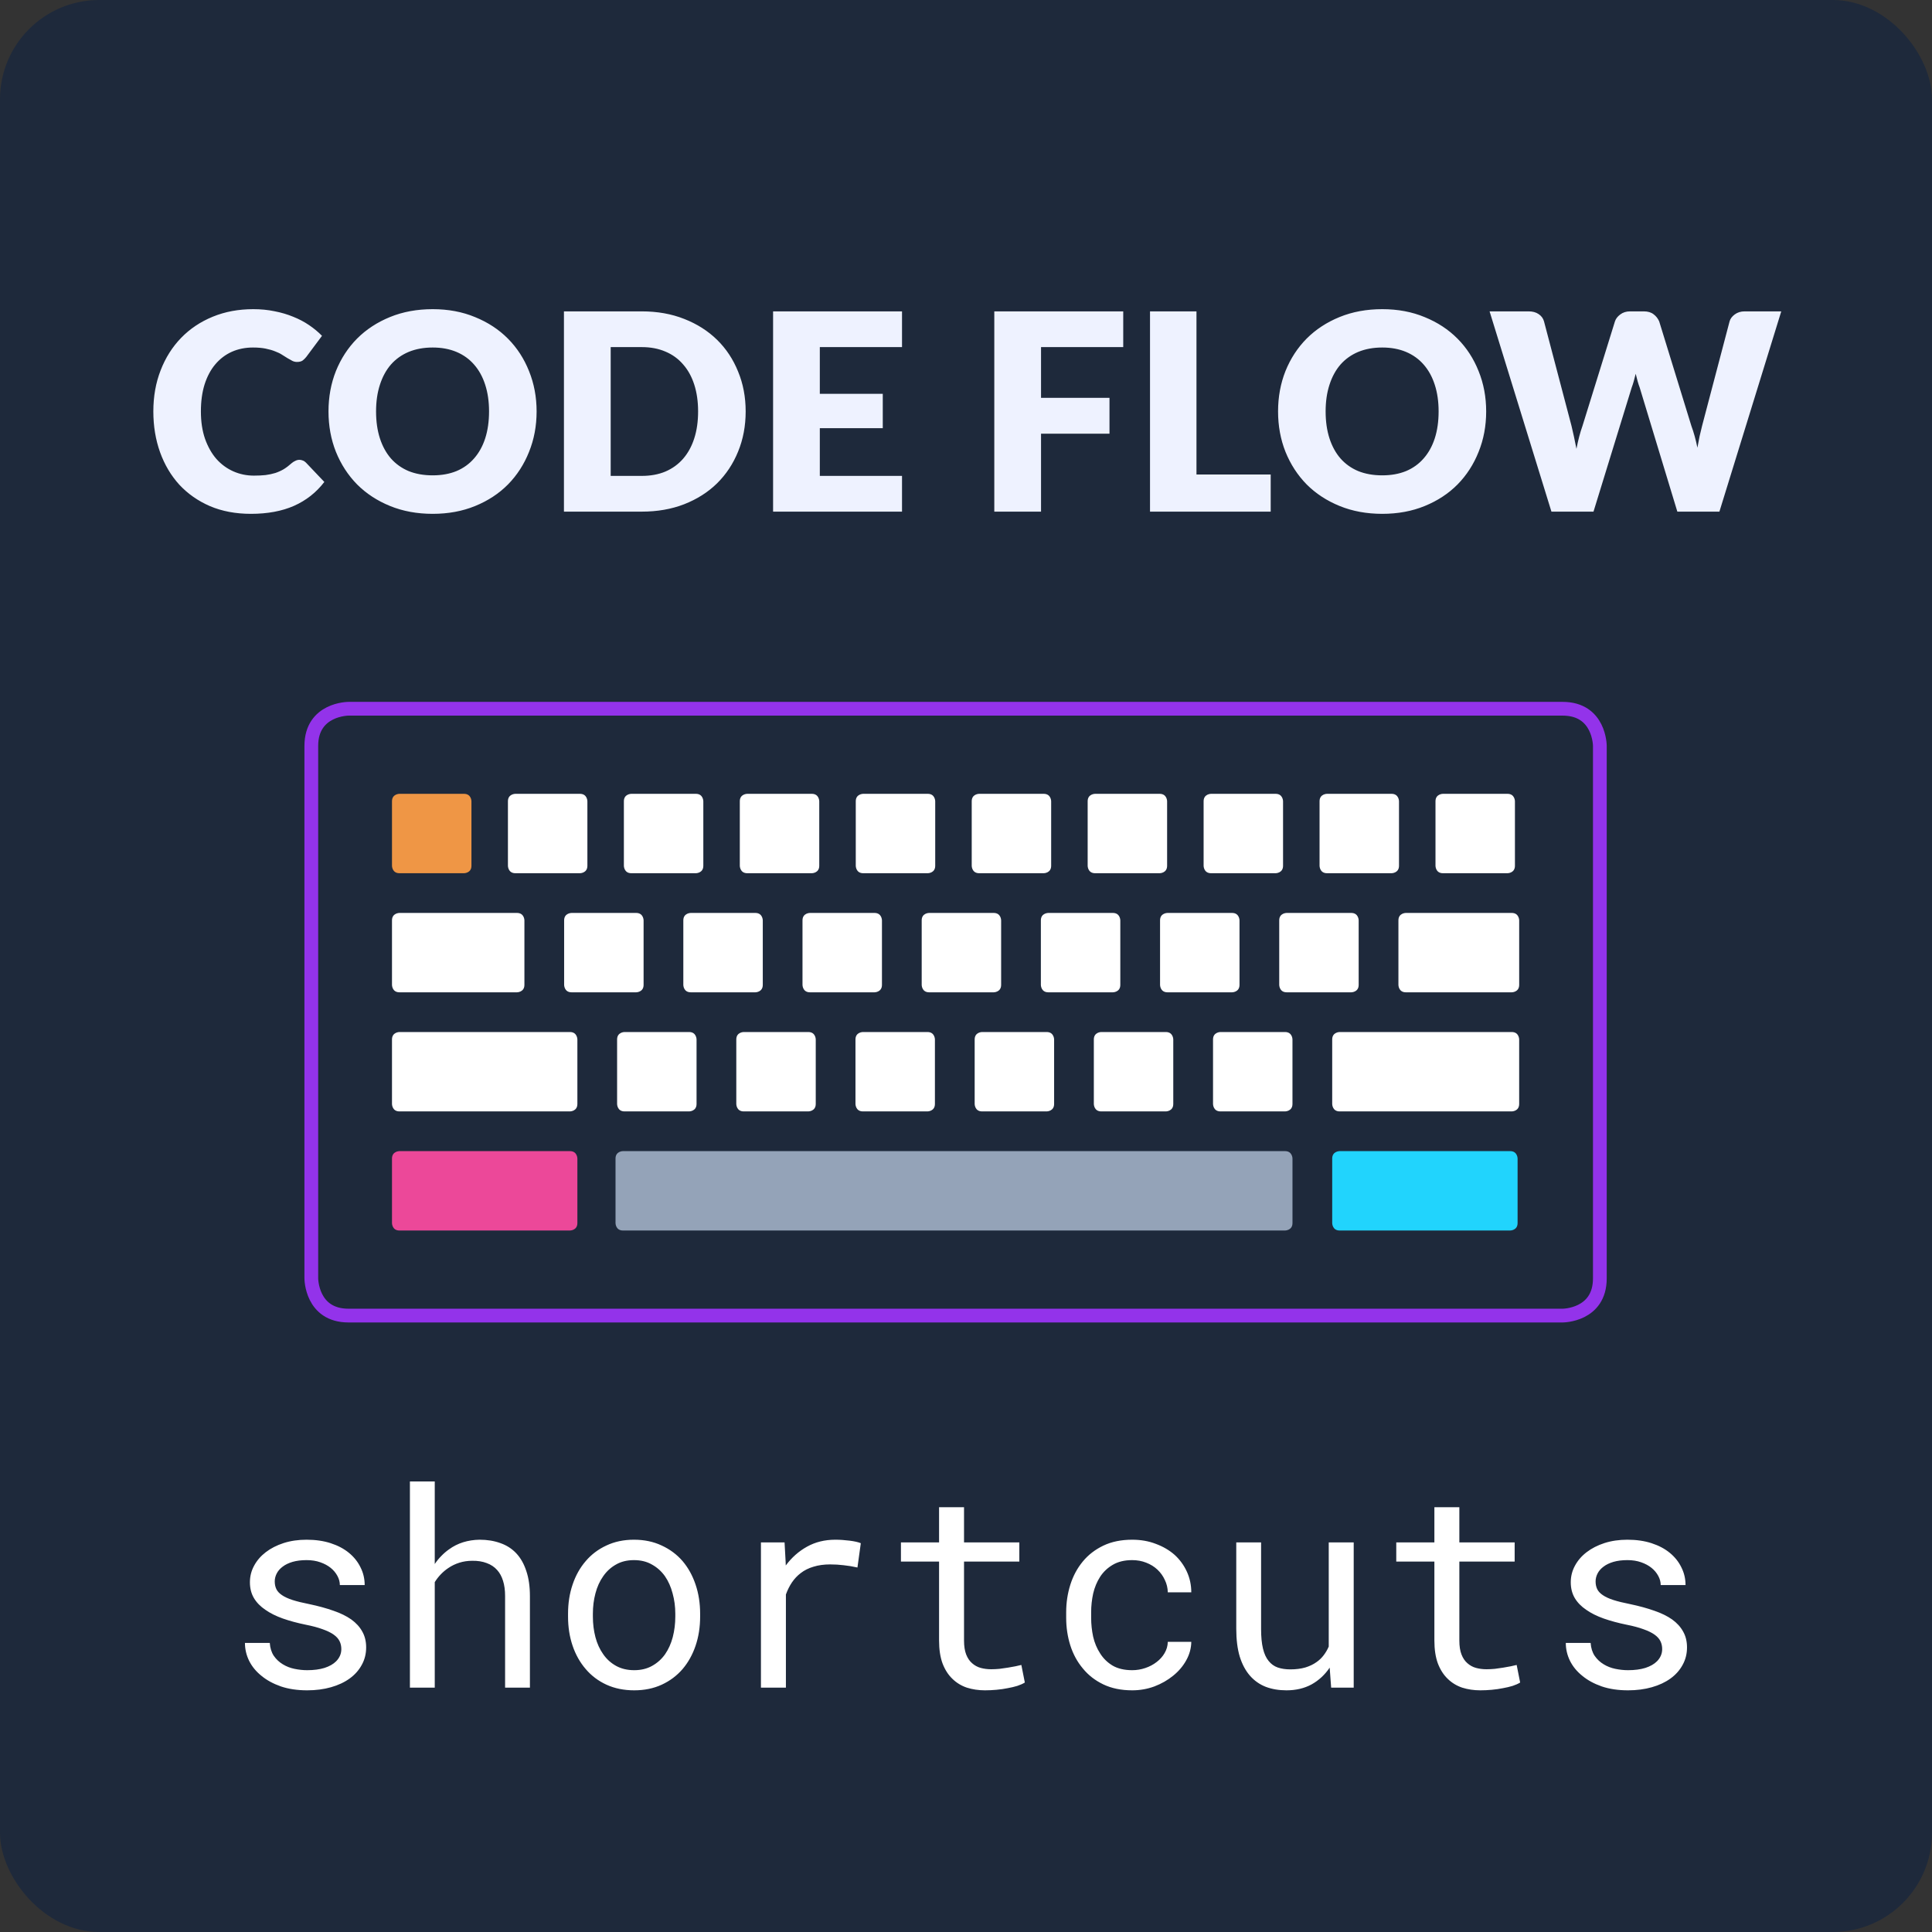 <svg width="253" height="253" viewBox="0 0 253 253" fill="none" xmlns="http://www.w3.org/2000/svg">
<rect x="0" y="0" width="253" height="253" fill="#333333" stroke="none"/>
<rect width="253" height="253" rx="13" fill="#1E293B"/>
<path d="M39.214 60.214C39.358 60.214 39.502 60.244 39.646 60.304C39.79 60.352 39.928 60.442 40.06 60.574L42.472 63.112C41.416 64.492 40.09 65.536 38.494 66.244C36.91 66.94 35.032 67.288 32.86 67.288C30.868 67.288 29.08 66.952 27.496 66.28C25.924 65.596 24.586 64.66 23.482 63.472C22.39 62.272 21.55 60.856 20.962 59.224C20.374 57.58 20.08 55.798 20.08 53.878C20.08 51.922 20.398 50.128 21.034 48.496C21.67 46.852 22.564 45.436 23.716 44.248C24.868 43.06 26.248 42.136 27.856 41.476C29.464 40.816 31.234 40.486 33.166 40.486C34.15 40.486 35.074 40.576 35.938 40.756C36.814 40.924 37.63 41.164 38.386 41.476C39.142 41.776 39.838 42.142 40.474 42.574C41.11 43.006 41.674 43.474 42.166 43.978L40.114 46.732C39.982 46.9 39.826 47.056 39.646 47.2C39.466 47.332 39.214 47.398 38.89 47.398C38.674 47.398 38.47 47.35 38.278 47.254C38.086 47.158 37.882 47.044 37.666 46.912C37.45 46.768 37.21 46.618 36.946 46.462C36.694 46.294 36.388 46.144 36.028 46.012C35.68 45.868 35.266 45.748 34.786 45.652C34.318 45.556 33.766 45.508 33.13 45.508C32.122 45.508 31.198 45.694 30.358 46.066C29.53 46.438 28.81 46.984 28.198 47.704C27.598 48.412 27.13 49.288 26.794 50.332C26.47 51.364 26.308 52.546 26.308 53.878C26.308 55.222 26.488 56.416 26.848 57.46C27.22 58.504 27.718 59.386 28.342 60.106C28.978 60.814 29.716 61.354 30.556 61.726C31.396 62.098 32.296 62.284 33.256 62.284C33.808 62.284 34.312 62.26 34.768 62.212C35.224 62.152 35.65 62.062 36.046 61.942C36.442 61.81 36.814 61.642 37.162 61.438C37.51 61.222 37.864 60.952 38.224 60.628C38.368 60.508 38.524 60.412 38.692 60.34C38.86 60.256 39.034 60.214 39.214 60.214ZM70.27 53.878C70.27 55.774 69.94 57.538 69.28 59.17C68.632 60.802 67.714 62.224 66.526 63.436C65.338 64.636 63.904 65.578 62.224 66.262C60.556 66.946 58.702 67.288 56.662 67.288C54.622 67.288 52.762 66.946 51.082 66.262C49.402 65.578 47.962 64.636 46.762 63.436C45.574 62.224 44.65 60.802 43.99 59.17C43.342 57.538 43.018 55.774 43.018 53.878C43.018 51.982 43.342 50.218 43.99 48.586C44.65 46.954 45.574 45.538 46.762 44.338C47.962 43.138 49.402 42.196 51.082 41.512C52.762 40.828 54.622 40.486 56.662 40.486C58.702 40.486 60.556 40.834 62.224 41.53C63.904 42.214 65.338 43.156 66.526 44.356C67.714 45.556 68.632 46.972 69.28 48.604C69.94 50.236 70.27 51.994 70.27 53.878ZM64.042 53.878C64.042 52.582 63.874 51.418 63.538 50.386C63.202 49.342 62.716 48.46 62.08 47.74C61.456 47.02 60.688 46.468 59.776 46.084C58.864 45.7 57.826 45.508 56.662 45.508C55.486 45.508 54.436 45.7 53.512 46.084C52.6 46.468 51.826 47.02 51.19 47.74C50.566 48.46 50.086 49.342 49.75 50.386C49.414 51.418 49.246 52.582 49.246 53.878C49.246 55.186 49.414 56.362 49.75 57.406C50.086 58.438 50.566 59.314 51.19 60.034C51.826 60.754 52.6 61.306 53.512 61.69C54.436 62.062 55.486 62.248 56.662 62.248C57.826 62.248 58.864 62.062 59.776 61.69C60.688 61.306 61.456 60.754 62.08 60.034C62.716 59.314 63.202 58.438 63.538 57.406C63.874 56.362 64.042 55.186 64.042 53.878ZM97.647 53.878C97.647 55.774 97.317 57.526 96.656 59.134C96.008 60.73 95.091 62.116 93.903 63.292C92.715 64.456 91.281 65.368 89.6 66.028C87.933 66.676 86.079 67 84.038 67H73.85V40.774H84.038C86.079 40.774 87.933 41.104 89.6 41.764C91.281 42.424 92.715 43.336 93.903 44.5C95.091 45.664 96.008 47.05 96.656 48.658C97.317 50.254 97.647 51.994 97.647 53.878ZM91.418 53.878C91.418 52.582 91.251 51.412 90.915 50.368C90.579 49.324 90.093 48.442 89.457 47.722C88.832 46.99 88.064 46.432 87.153 46.048C86.24 45.652 85.203 45.454 84.038 45.454H79.971V62.32H84.038C85.203 62.32 86.24 62.128 87.153 61.744C88.064 61.348 88.832 60.79 89.457 60.07C90.093 59.338 90.579 58.45 90.915 57.406C91.251 56.362 91.418 55.186 91.418 53.878ZM107.357 45.454V51.574H115.601V56.074H107.357V62.32H118.121V67H101.237V40.774H118.121V45.454H107.357ZM136.326 45.454V52.096H145.29V56.794H136.326V67H130.206V40.774H147.09V45.454H136.326ZM166.401 62.14V67H150.597V40.774H156.681V62.14H166.401ZM194.618 53.878C194.618 55.774 194.288 57.538 193.628 59.17C192.98 60.802 192.062 62.224 190.874 63.436C189.686 64.636 188.252 65.578 186.572 66.262C184.904 66.946 183.05 67.288 181.01 67.288C178.97 67.288 177.11 66.946 175.43 66.262C173.75 65.578 172.31 64.636 171.11 63.436C169.922 62.224 168.998 60.802 168.338 59.17C167.69 57.538 167.366 55.774 167.366 53.878C167.366 51.982 167.69 50.218 168.338 48.586C168.998 46.954 169.922 45.538 171.11 44.338C172.31 43.138 173.75 42.196 175.43 41.512C177.11 40.828 178.97 40.486 181.01 40.486C183.05 40.486 184.904 40.834 186.572 41.53C188.252 42.214 189.686 43.156 190.874 44.356C192.062 45.556 192.98 46.972 193.628 48.604C194.288 50.236 194.618 51.994 194.618 53.878ZM188.39 53.878C188.39 52.582 188.222 51.418 187.886 50.386C187.55 49.342 187.064 48.46 186.428 47.74C185.804 47.02 185.036 46.468 184.124 46.084C183.212 45.7 182.174 45.508 181.01 45.508C179.834 45.508 178.784 45.7 177.86 46.084C176.948 46.468 176.174 47.02 175.538 47.74C174.914 48.46 174.434 49.342 174.098 50.386C173.762 51.418 173.594 52.582 173.594 53.878C173.594 55.186 173.762 56.362 174.098 57.406C174.434 58.438 174.914 59.314 175.538 60.034C176.174 60.754 176.948 61.306 177.86 61.69C178.784 62.062 179.834 62.248 181.01 62.248C182.174 62.248 183.212 62.062 184.124 61.69C185.036 61.306 185.804 60.754 186.428 60.034C187.064 59.314 187.55 58.438 187.886 57.406C188.222 56.362 188.39 55.186 188.39 53.878ZM233.26 40.774L225.16 67H219.652L214.72 50.746C214.624 50.494 214.534 50.218 214.45 49.918C214.366 49.606 214.282 49.282 214.198 48.946C214.114 49.282 214.03 49.606 213.946 49.918C213.862 50.218 213.772 50.494 213.676 50.746L208.672 67H203.164L195.064 40.774H200.176C200.704 40.774 201.142 40.894 201.49 41.134C201.85 41.374 202.084 41.692 202.192 42.088L205.792 55.768C205.9 56.2 206.008 56.674 206.116 57.19C206.224 57.694 206.332 58.222 206.44 58.774C206.656 57.646 206.92 56.644 207.232 55.768L211.48 42.088C211.588 41.752 211.816 41.452 212.164 41.188C212.524 40.912 212.956 40.774 213.46 40.774H215.26C215.788 40.774 216.214 40.9 216.538 41.152C216.862 41.392 217.108 41.704 217.276 42.088L221.488 55.768C221.8 56.608 222.064 57.562 222.28 58.63C222.376 58.09 222.472 57.586 222.568 57.118C222.676 56.638 222.784 56.188 222.892 55.768L226.492 42.088C226.588 41.74 226.816 41.434 227.176 41.17C227.536 40.906 227.968 40.774 228.472 40.774H233.26Z" fill="#EEF2FF"/>
<path d="M44.697 215.955C44.697 216.26 44.639 216.547 44.522 216.816C44.404 217.086 44.234 217.332 44.012 217.555C43.648 217.918 43.145 218.205 42.5 218.416C41.855 218.615 41.1 218.715 40.232 218.715C39.682 218.715 39.125 218.656 38.562 218.539C38 218.422 37.49 218.223 37.033 217.941C36.565 217.66 36.172 217.291 35.855 216.834C35.551 216.377 35.375 215.814 35.328 215.146H32.076C32.076 215.955 32.258 216.734 32.621 217.484C32.996 218.234 33.535 218.891 34.238 219.453C34.93 220.027 35.779 220.49 36.787 220.842C37.795 221.182 38.943 221.352 40.232 221.352C41.357 221.352 42.395 221.217 43.344 220.947C44.293 220.678 45.107 220.297 45.787 219.805C46.467 219.312 46.994 218.721 47.369 218.029C47.756 217.338 47.949 216.57 47.949 215.727C47.949 214.941 47.779 214.25 47.44 213.652C47.111 213.055 46.631 212.527 45.998 212.07C45.365 211.625 44.586 211.244 43.66 210.928C42.734 210.6 41.685 210.312 40.514 210.066C39.623 209.891 38.885 209.709 38.299 209.521C37.725 209.334 37.268 209.123 36.928 208.889C36.576 208.654 36.33 208.391 36.19 208.098C36.049 207.805 35.978 207.471 35.978 207.096C35.978 206.732 36.066 206.381 36.242 206.041C36.418 205.701 36.682 205.402 37.033 205.145C37.373 204.887 37.801 204.682 38.316 204.529C38.844 204.377 39.453 204.301 40.145 204.301C40.812 204.301 41.41 204.395 41.938 204.582C42.477 204.77 42.934 205.016 43.309 205.32C43.684 205.625 43.977 205.977 44.188 206.375C44.398 206.762 44.504 207.16 44.504 207.57H47.756C47.756 206.738 47.574 205.965 47.211 205.25C46.859 204.523 46.355 203.891 45.699 203.352C45.043 202.812 44.246 202.391 43.309 202.086C42.371 201.781 41.316 201.629 40.145 201.629C39.055 201.629 38.053 201.775 37.139 202.068C36.236 202.361 35.457 202.76 34.801 203.264C34.145 203.768 33.635 204.359 33.272 205.039C32.908 205.707 32.727 206.428 32.727 207.201C32.727 207.986 32.902 208.678 33.254 209.275C33.605 209.861 34.103 210.371 34.748 210.805C35.381 211.25 36.143 211.631 37.033 211.947C37.935 212.264 38.932 212.533 40.022 212.756C40.912 212.932 41.656 213.131 42.254 213.354C42.852 213.564 43.332 213.799 43.695 214.057C44.059 214.314 44.316 214.602 44.469 214.918C44.621 215.223 44.697 215.568 44.697 215.955ZM56.932 204.811V194H53.68V221H56.932V207.184C57.166 206.809 57.43 206.469 57.723 206.164C58.027 205.848 58.355 205.572 58.707 205.338C59.152 205.033 59.639 204.799 60.166 204.635C60.693 204.471 61.25 204.389 61.836 204.389C62.551 204.377 63.184 204.477 63.734 204.688C64.285 204.887 64.742 205.191 65.106 205.602C65.445 205.977 65.703 206.451 65.879 207.025C66.055 207.588 66.143 208.244 66.143 208.994V221H69.394V209.029C69.394 207.752 69.236 206.65 68.92 205.725C68.615 204.787 68.176 204.014 67.602 203.404C67.027 202.795 66.33 202.35 65.51 202.068C64.701 201.775 63.799 201.629 62.803 201.629C62.041 201.641 61.32 201.752 60.641 201.963C59.973 202.174 59.357 202.484 58.795 202.895C58.443 203.141 58.109 203.428 57.793 203.756C57.477 204.072 57.19 204.424 56.932 204.811ZM74.387 211.314V211.701C74.387 213.072 74.586 214.344 74.984 215.516C75.383 216.688 75.957 217.707 76.707 218.574C77.445 219.441 78.348 220.121 79.414 220.613C80.492 221.105 81.705 221.352 83.053 221.352C84.389 221.352 85.59 221.105 86.656 220.613C87.723 220.121 88.631 219.441 89.381 218.574C90.119 217.707 90.688 216.688 91.086 215.516C91.484 214.344 91.684 213.072 91.684 211.701V211.314C91.684 209.943 91.484 208.672 91.086 207.5C90.688 206.316 90.119 205.291 89.381 204.424C88.631 203.557 87.717 202.877 86.639 202.385C85.572 201.881 84.365 201.629 83.018 201.629C81.682 201.629 80.481 201.881 79.414 202.385C78.348 202.877 77.445 203.557 76.707 204.424C75.957 205.291 75.383 206.316 74.984 207.5C74.586 208.672 74.387 209.943 74.387 211.314ZM77.639 211.701V211.314C77.639 210.389 77.75 209.504 77.973 208.66C78.195 207.805 78.535 207.055 78.992 206.41C79.438 205.766 79.994 205.256 80.662 204.881C81.33 204.494 82.115 204.301 83.018 204.301C83.92 204.301 84.705 204.494 85.373 204.881C86.053 205.256 86.621 205.766 87.078 206.41C87.523 207.055 87.857 207.805 88.08 208.66C88.314 209.504 88.432 210.389 88.432 211.314V211.701C88.432 212.639 88.32 213.535 88.098 214.391C87.875 215.234 87.541 215.979 87.096 216.623C86.639 217.268 86.07 217.777 85.391 218.152C84.723 218.527 83.943 218.715 83.053 218.715C82.15 218.715 81.359 218.527 80.68 218.152C80 217.777 79.438 217.268 78.992 216.623C78.535 215.979 78.195 215.234 77.973 214.391C77.75 213.535 77.639 212.639 77.639 211.701ZM109.385 201.629C108.002 201.629 106.766 201.934 105.676 202.543C104.598 203.141 103.672 203.961 102.898 205.004L102.881 204.529L102.74 201.98H99.647V221H102.916V208.801C103.127 208.215 103.391 207.688 103.707 207.219C104.035 206.738 104.416 206.334 104.85 206.006C105.33 205.631 105.893 205.35 106.537 205.162C107.182 204.963 107.902 204.863 108.699 204.863C109.32 204.863 109.912 204.898 110.475 204.969C111.049 205.027 111.652 205.127 112.285 205.268L112.725 202.086C112.396 201.945 111.904 201.834 111.248 201.752C110.604 201.67 109.982 201.629 109.385 201.629ZM126.242 197.375H122.973V201.98H117.98V204.494H122.973V214.83C122.973 216.002 123.125 217.004 123.43 217.836C123.746 218.656 124.174 219.324 124.713 219.84C125.252 220.367 125.885 220.754 126.611 221C127.35 221.234 128.141 221.352 128.984 221.352C129.488 221.352 129.992 221.328 130.496 221.281C131.012 221.234 131.498 221.164 131.955 221.07C132.412 220.988 132.834 220.889 133.221 220.771C133.607 220.643 133.936 220.496 134.205 220.332L133.748 218.029C133.549 218.076 133.291 218.135 132.975 218.205C132.67 218.264 132.342 218.322 131.99 218.381C131.627 218.439 131.258 218.492 130.883 218.539C130.508 218.574 130.145 218.592 129.793 218.592C129.312 218.592 128.855 218.533 128.422 218.416C128 218.299 127.625 218.094 127.297 217.801C126.969 217.52 126.711 217.139 126.523 216.658C126.336 216.178 126.242 215.568 126.242 214.83V204.494H133.484V201.98H126.242V197.375ZM148.268 218.715C147.248 218.715 146.393 218.516 145.701 218.117C145.021 217.707 144.477 217.174 144.066 216.518C143.645 215.873 143.34 215.146 143.152 214.338C142.977 213.518 142.889 212.691 142.889 211.859V211.121C142.889 210.301 142.977 209.486 143.152 208.678C143.34 207.869 143.645 207.137 144.066 206.48C144.488 205.836 145.039 205.314 145.719 204.916C146.41 204.506 147.26 204.301 148.268 204.301C148.924 204.301 149.533 204.412 150.096 204.635C150.67 204.857 151.162 205.162 151.572 205.549C151.982 205.936 152.305 206.387 152.539 206.902C152.785 207.406 152.914 207.945 152.926 208.52H156.002C156.002 207.559 155.809 206.656 155.422 205.812C155.035 204.969 154.502 204.236 153.822 203.615C153.131 203.006 152.311 202.525 151.361 202.174C150.424 201.811 149.393 201.629 148.268 201.629C146.826 201.629 145.566 201.887 144.488 202.402C143.41 202.918 142.514 203.609 141.799 204.477C141.072 205.355 140.527 206.369 140.164 207.518C139.801 208.666 139.619 209.867 139.619 211.121V211.859C139.619 213.125 139.801 214.332 140.164 215.48C140.527 216.617 141.072 217.619 141.799 218.486C142.514 219.365 143.41 220.062 144.488 220.578C145.566 221.094 146.826 221.352 148.268 221.352C149.275 221.352 150.242 221.182 151.168 220.842C152.094 220.49 152.914 220.021 153.629 219.436C154.344 218.861 154.912 218.193 155.334 217.432C155.768 216.658 155.99 215.85 156.002 215.006H152.926C152.914 215.533 152.773 216.025 152.504 216.482C152.246 216.928 151.9 217.314 151.467 217.643C151.033 217.982 150.535 218.246 149.973 218.434C149.422 218.621 148.854 218.715 148.268 218.715ZM174.318 221H177.271V201.98H174.002V215.621C173.826 216.031 173.604 216.412 173.334 216.764C173.076 217.104 172.771 217.396 172.42 217.643C171.998 217.947 171.5 218.188 170.926 218.363C170.352 218.527 169.701 218.609 168.975 218.609C168.354 218.609 167.803 218.527 167.322 218.363C166.854 218.199 166.455 217.912 166.127 217.502C165.799 217.104 165.553 216.564 165.389 215.885C165.225 215.205 165.143 214.35 165.143 213.318V201.98H161.891V213.283C161.891 214.701 162.043 215.92 162.348 216.939C162.664 217.947 163.109 218.779 163.684 219.436C164.258 220.092 164.949 220.578 165.758 220.895C166.566 221.199 167.469 221.352 168.465 221.352C169.707 221.352 170.803 221.094 171.752 220.578C172.701 220.051 173.492 219.318 174.125 218.381L174.318 221ZM191.105 197.375H187.836V201.98H182.844V204.494H187.836V214.83C187.836 216.002 187.988 217.004 188.293 217.836C188.609 218.656 189.037 219.324 189.576 219.84C190.115 220.367 190.748 220.754 191.475 221C192.213 221.234 193.004 221.352 193.848 221.352C194.352 221.352 194.855 221.328 195.359 221.281C195.875 221.234 196.361 221.164 196.818 221.07C197.275 220.988 197.697 220.889 198.084 220.771C198.471 220.643 198.799 220.496 199.068 220.332L198.611 218.029C198.412 218.076 198.154 218.135 197.838 218.205C197.533 218.264 197.205 218.322 196.854 218.381C196.49 218.439 196.121 218.492 195.746 218.539C195.371 218.574 195.008 218.592 194.656 218.592C194.176 218.592 193.719 218.533 193.285 218.416C192.863 218.299 192.488 218.094 192.16 217.801C191.832 217.52 191.574 217.139 191.387 216.658C191.199 216.178 191.105 215.568 191.105 214.83V204.494H198.348V201.98H191.105V197.375ZM217.666 215.955C217.666 216.26 217.607 216.547 217.49 216.816C217.373 217.086 217.203 217.332 216.98 217.555C216.617 217.918 216.113 218.205 215.469 218.416C214.824 218.615 214.068 218.715 213.201 218.715C212.65 218.715 212.094 218.656 211.531 218.539C210.969 218.422 210.459 218.223 210.002 217.941C209.533 217.66 209.141 217.291 208.824 216.834C208.52 216.377 208.344 215.814 208.297 215.146H205.045C205.045 215.955 205.227 216.734 205.59 217.484C205.965 218.234 206.504 218.891 207.207 219.453C207.898 220.027 208.748 220.49 209.756 220.842C210.764 221.182 211.912 221.352 213.201 221.352C214.326 221.352 215.363 221.217 216.312 220.947C217.262 220.678 218.076 220.297 218.756 219.805C219.436 219.312 219.963 218.721 220.338 218.029C220.725 217.338 220.918 216.57 220.918 215.727C220.918 214.941 220.748 214.25 220.408 213.652C220.08 213.055 219.6 212.527 218.967 212.07C218.334 211.625 217.555 211.244 216.629 210.928C215.703 210.6 214.654 210.312 213.482 210.066C212.592 209.891 211.854 209.709 211.268 209.521C210.693 209.334 210.236 209.123 209.896 208.889C209.545 208.654 209.299 208.391 209.158 208.098C209.018 207.805 208.947 207.471 208.947 207.096C208.947 206.732 209.035 206.381 209.211 206.041C209.387 205.701 209.65 205.402 210.002 205.145C210.342 204.887 210.77 204.682 211.285 204.529C211.812 204.377 212.422 204.301 213.113 204.301C213.781 204.301 214.379 204.395 214.906 204.582C215.445 204.77 215.902 205.016 216.277 205.32C216.652 205.625 216.945 205.977 217.156 206.375C217.367 206.762 217.473 207.16 217.473 207.57H220.725C220.725 206.738 220.543 205.965 220.18 205.25C219.828 204.523 219.324 203.891 218.668 203.352C218.012 202.812 217.215 202.391 216.277 202.086C215.34 201.781 214.285 201.629 213.113 201.629C212.023 201.629 211.021 201.775 210.107 202.068C209.205 202.361 208.426 202.76 207.77 203.264C207.113 203.768 206.604 204.359 206.24 205.039C205.877 205.707 205.695 206.428 205.695 207.201C205.695 207.986 205.871 208.678 206.223 209.275C206.574 209.861 207.072 210.371 207.717 210.805C208.35 211.25 209.111 211.631 210.002 211.947C210.904 212.264 211.9 212.533 212.99 212.756C213.881 212.932 214.625 213.131 215.223 213.354C215.82 213.564 216.301 213.799 216.664 214.057C217.027 214.314 217.285 214.602 217.438 214.918C217.59 215.223 217.666 215.568 217.666 215.955Z" fill="white"/>
<path d="M45.639 92.812C45.639 92.812 40.767 92.812 40.767 97.68V167.411C40.767 167.411 40.767 172.279 45.639 172.279H204.632C204.632 172.279 209.504 172.279 209.504 167.411V97.68C209.504 97.68 209.504 92.812 204.632 92.812H45.639V92.812Z" stroke="#9333EA" stroke-width="1.8"/>
<path d="M81.578 150.742C81.578 150.742 80.604 150.742 80.604 151.714V160.164C80.604 160.164 80.604 161.138 81.578 161.138H168.279C168.279 161.138 169.254 161.138 169.254 160.164V151.714C169.254 151.714 169.254 150.742 168.279 150.742H81.578Z" fill="#94A3B8"/>
<path d="M175.429 150.742C175.429 150.742 174.455 150.742 174.455 151.714V160.164C174.455 160.164 174.455 161.138 175.429 161.138H197.757C197.757 161.138 198.732 161.138 198.732 160.164V151.714C198.732 151.714 198.732 150.742 197.757 150.742H175.429Z" fill="#21D4FD"/>
<path d="M52.306 150.742C52.306 150.742 51.332 150.742 51.332 151.714V160.164C51.332 160.164 51.332 161.138 52.306 161.138H74.635C74.635 161.138 75.609 161.138 75.609 160.164V151.714C75.609 151.714 75.609 150.742 74.635 150.742H52.306Z" fill="#EC4899"/>
<path d="M97.393 135.146C97.393 135.146 96.42 135.146 96.42 136.118V144.568C96.42 144.568 96.42 145.542 97.393 145.542H105.85C105.85 145.542 106.824 145.542 106.824 144.568V136.118C106.824 136.118 106.824 135.146 105.85 135.146H97.393Z" fill="white"/>
<path d="M81.786 135.146C81.786 135.146 80.811 135.146 80.811 136.118V144.568C80.811 144.568 80.811 145.542 81.786 145.542H90.242C90.242 145.542 91.215 145.542 91.215 144.568V136.118C91.215 136.118 91.215 135.146 90.242 135.146H81.786Z" fill="white"/>
<path d="M52.306 135.146C52.306 135.146 51.332 135.146 51.332 136.118V144.568C51.332 144.568 51.332 145.542 52.306 145.542H74.635C74.635 145.542 75.609 145.542 75.609 144.568V136.118C75.609 136.118 75.609 135.146 74.635 135.146H52.306Z" fill="white"/>
<path d="M113.001 135.146C113.001 135.146 112.026 135.146 112.026 136.118V144.568C112.026 144.568 112.026 145.542 113.001 145.542H121.457C121.457 145.542 122.43 145.542 122.43 144.568V136.118C122.43 136.118 122.43 135.146 121.457 135.146H113.001Z" fill="white"/>
<path d="M128.608 135.146C128.608 135.146 127.635 135.146 127.635 136.118V144.568C127.635 144.568 127.635 145.542 128.608 145.542H137.064C137.064 145.542 138.039 145.542 138.039 144.568V136.118C138.039 136.118 138.039 135.146 137.064 135.146H128.608Z" fill="white"/>
<path d="M144.214 135.146C144.214 135.146 143.24 135.146 143.24 136.118V144.568C143.24 144.568 143.24 145.542 144.214 145.542H152.67C152.67 145.542 153.643 145.542 153.643 144.568V136.118C153.643 136.118 153.643 135.146 152.67 135.146H144.214Z" fill="white"/>
<path d="M159.821 135.146C159.821 135.146 158.849 135.146 158.849 136.118V144.568C158.849 144.568 158.849 145.542 159.821 145.542H168.278C168.278 145.542 169.252 145.542 169.252 144.568V136.118C169.252 136.118 169.252 135.146 168.278 135.146H159.821Z" fill="white"/>
<path d="M175.429 135.146C175.429 135.146 174.455 135.146 174.455 136.118V144.568C174.455 144.568 174.455 145.542 175.429 145.542H197.966C197.966 145.542 198.939 145.542 198.939 144.568V136.118C198.939 136.118 198.939 135.146 197.966 135.146H175.429Z" fill="white"/>
<path d="M90.457 119.551C90.457 119.551 89.483 119.551 89.483 120.523V128.973C89.483 128.973 89.483 129.946 90.457 129.946H98.913C98.913 129.946 99.888 129.946 99.888 128.973V120.523C99.888 120.523 99.888 119.551 98.913 119.551H90.457Z" fill="white"/>
<path d="M74.85 119.551C74.85 119.551 73.875 119.551 73.875 120.523V128.973C73.875 128.973 73.875 129.946 74.85 129.946H83.306C83.306 129.946 84.28 129.946 84.28 128.973V120.523C84.28 120.523 84.28 119.551 83.306 119.551H74.85Z" fill="white"/>
<path d="M52.306 119.551C52.306 119.551 51.332 119.551 51.332 120.523V128.973C51.332 128.973 51.332 129.946 52.306 129.946H67.698C67.698 129.946 68.673 129.946 68.673 128.973V120.523C68.673 120.523 68.673 119.551 67.698 119.551H52.306Z" fill="white"/>
<path d="M106.063 119.551C106.063 119.551 105.089 119.551 105.089 120.523V128.973C105.089 128.973 105.089 129.946 106.063 129.946H114.519C114.519 129.946 115.494 129.946 115.494 128.973V120.523C115.494 120.523 115.494 119.551 114.519 119.551H106.063Z" fill="white"/>
<path d="M121.67 119.551C121.67 119.551 120.698 119.551 120.698 120.523V128.973C120.698 128.973 120.698 129.946 121.67 129.946H130.127C130.127 129.946 131.101 129.946 131.101 128.973V120.523C131.101 120.523 131.101 119.551 130.127 119.551H121.67Z" fill="white"/>
<path d="M137.278 119.551C137.278 119.551 136.304 119.551 136.304 120.523V128.973C136.304 128.973 136.304 129.946 137.278 129.946H145.734C145.734 129.946 146.707 129.946 146.707 128.973V120.523C146.707 120.523 146.707 119.551 145.734 119.551H137.278Z" fill="white"/>
<path d="M152.885 119.551C152.885 119.551 151.912 119.551 151.912 120.523V128.973C151.912 128.973 151.912 129.946 152.885 129.946H161.342C161.342 129.946 162.316 129.946 162.316 128.973V120.523C162.316 120.523 162.316 119.551 161.342 119.551H152.885Z" fill="white"/>
<path d="M168.493 119.551C168.493 119.551 167.518 119.551 167.518 120.523V128.973C167.518 128.973 167.518 129.946 168.493 129.946H176.949C176.949 129.946 177.922 129.946 177.922 128.973V120.523C177.922 120.523 177.922 119.551 176.949 119.551H168.493Z" fill="white"/>
<path d="M184.1 119.551C184.1 119.551 183.127 119.551 183.127 120.523V128.973C183.127 128.973 183.127 129.946 184.1 129.946H197.966C197.966 129.946 198.941 129.946 198.941 128.973V120.523C198.941 120.523 198.941 119.551 197.966 119.551H184.1Z" fill="white"/>
<path d="M128.222 103.953C128.222 103.953 127.249 103.953 127.249 104.927V113.377C127.249 113.377 127.249 114.35 128.222 114.35H136.679C136.679 114.35 137.652 114.35 137.652 113.377V104.927C137.652 104.927 137.652 103.953 136.679 103.953H128.222Z" fill="white"/>
<path d="M113.038 103.953C113.038 103.953 112.065 103.953 112.065 104.927V113.377C112.065 113.377 112.065 114.35 113.038 114.35H121.496C121.496 114.35 122.469 114.35 122.469 113.377V104.927C122.469 104.927 122.469 103.953 121.496 103.953H113.038Z" fill="white"/>
<path d="M97.855 103.953C97.855 103.953 96.88 103.953 96.88 104.927V113.377C96.88 113.377 96.88 114.35 97.855 114.35H106.311C106.311 114.35 107.284 114.35 107.284 113.377V104.927C107.284 104.927 107.284 103.953 106.311 103.953H97.855Z" fill="white"/>
<path d="M82.673 103.953C82.673 103.953 81.699 103.953 81.699 104.927V113.377C81.699 113.377 81.699 114.35 82.673 114.35H91.129C91.129 114.35 92.102 114.35 92.102 113.377V104.927C92.102 104.927 92.102 103.953 91.129 103.953H82.673Z" fill="white"/>
<path d="M67.49 103.953C67.49 103.953 66.515 103.953 66.515 104.927V113.377C66.515 113.377 66.515 114.35 67.49 114.35H75.946C75.946 114.35 76.92 114.35 76.92 113.377V104.927C76.92 104.927 76.92 103.953 75.946 103.953H67.49Z" fill="white"/>
<path d="M52.306 103.953C52.306 103.953 51.332 103.953 51.332 104.927V113.377C51.332 113.377 51.332 114.35 52.306 114.35H60.762C60.762 114.35 61.737 114.35 61.737 113.377V104.927C61.737 104.927 61.737 103.953 60.762 103.953H52.306Z" fill="#EF9645"/>
<path d="M143.405 103.953C143.405 103.953 142.432 103.953 142.432 104.927V113.377C142.432 113.377 142.432 114.35 143.405 114.35H151.861C151.861 114.35 152.836 114.35 152.836 113.377V104.927C152.836 104.927 152.836 103.953 151.861 103.953H143.405Z" fill="white"/>
<path d="M158.59 103.953C158.59 103.953 157.616 103.953 157.616 104.927V113.377C157.616 113.377 157.616 114.35 158.59 114.35H167.045C167.045 114.35 168.019 114.35 168.019 113.377V104.927C168.019 104.927 168.019 103.953 167.045 103.953H158.59Z" fill="white"/>
<path d="M173.773 103.953C173.773 103.953 172.799 103.953 172.799 104.927V113.377C172.799 113.377 172.799 114.35 173.773 114.35H182.228C182.228 114.35 183.203 114.35 183.203 113.377V104.927C183.203 104.927 183.203 103.953 182.228 103.953H173.773Z" fill="white"/>
<path d="M188.955 103.953C188.955 103.953 187.981 103.953 187.981 104.927V113.377C187.981 113.377 187.981 114.35 188.955 114.35H197.412C197.412 114.35 198.384 114.35 198.384 113.377V104.927C198.384 104.927 198.384 103.953 197.412 103.953H188.955Z" fill="white"/>
</svg>
